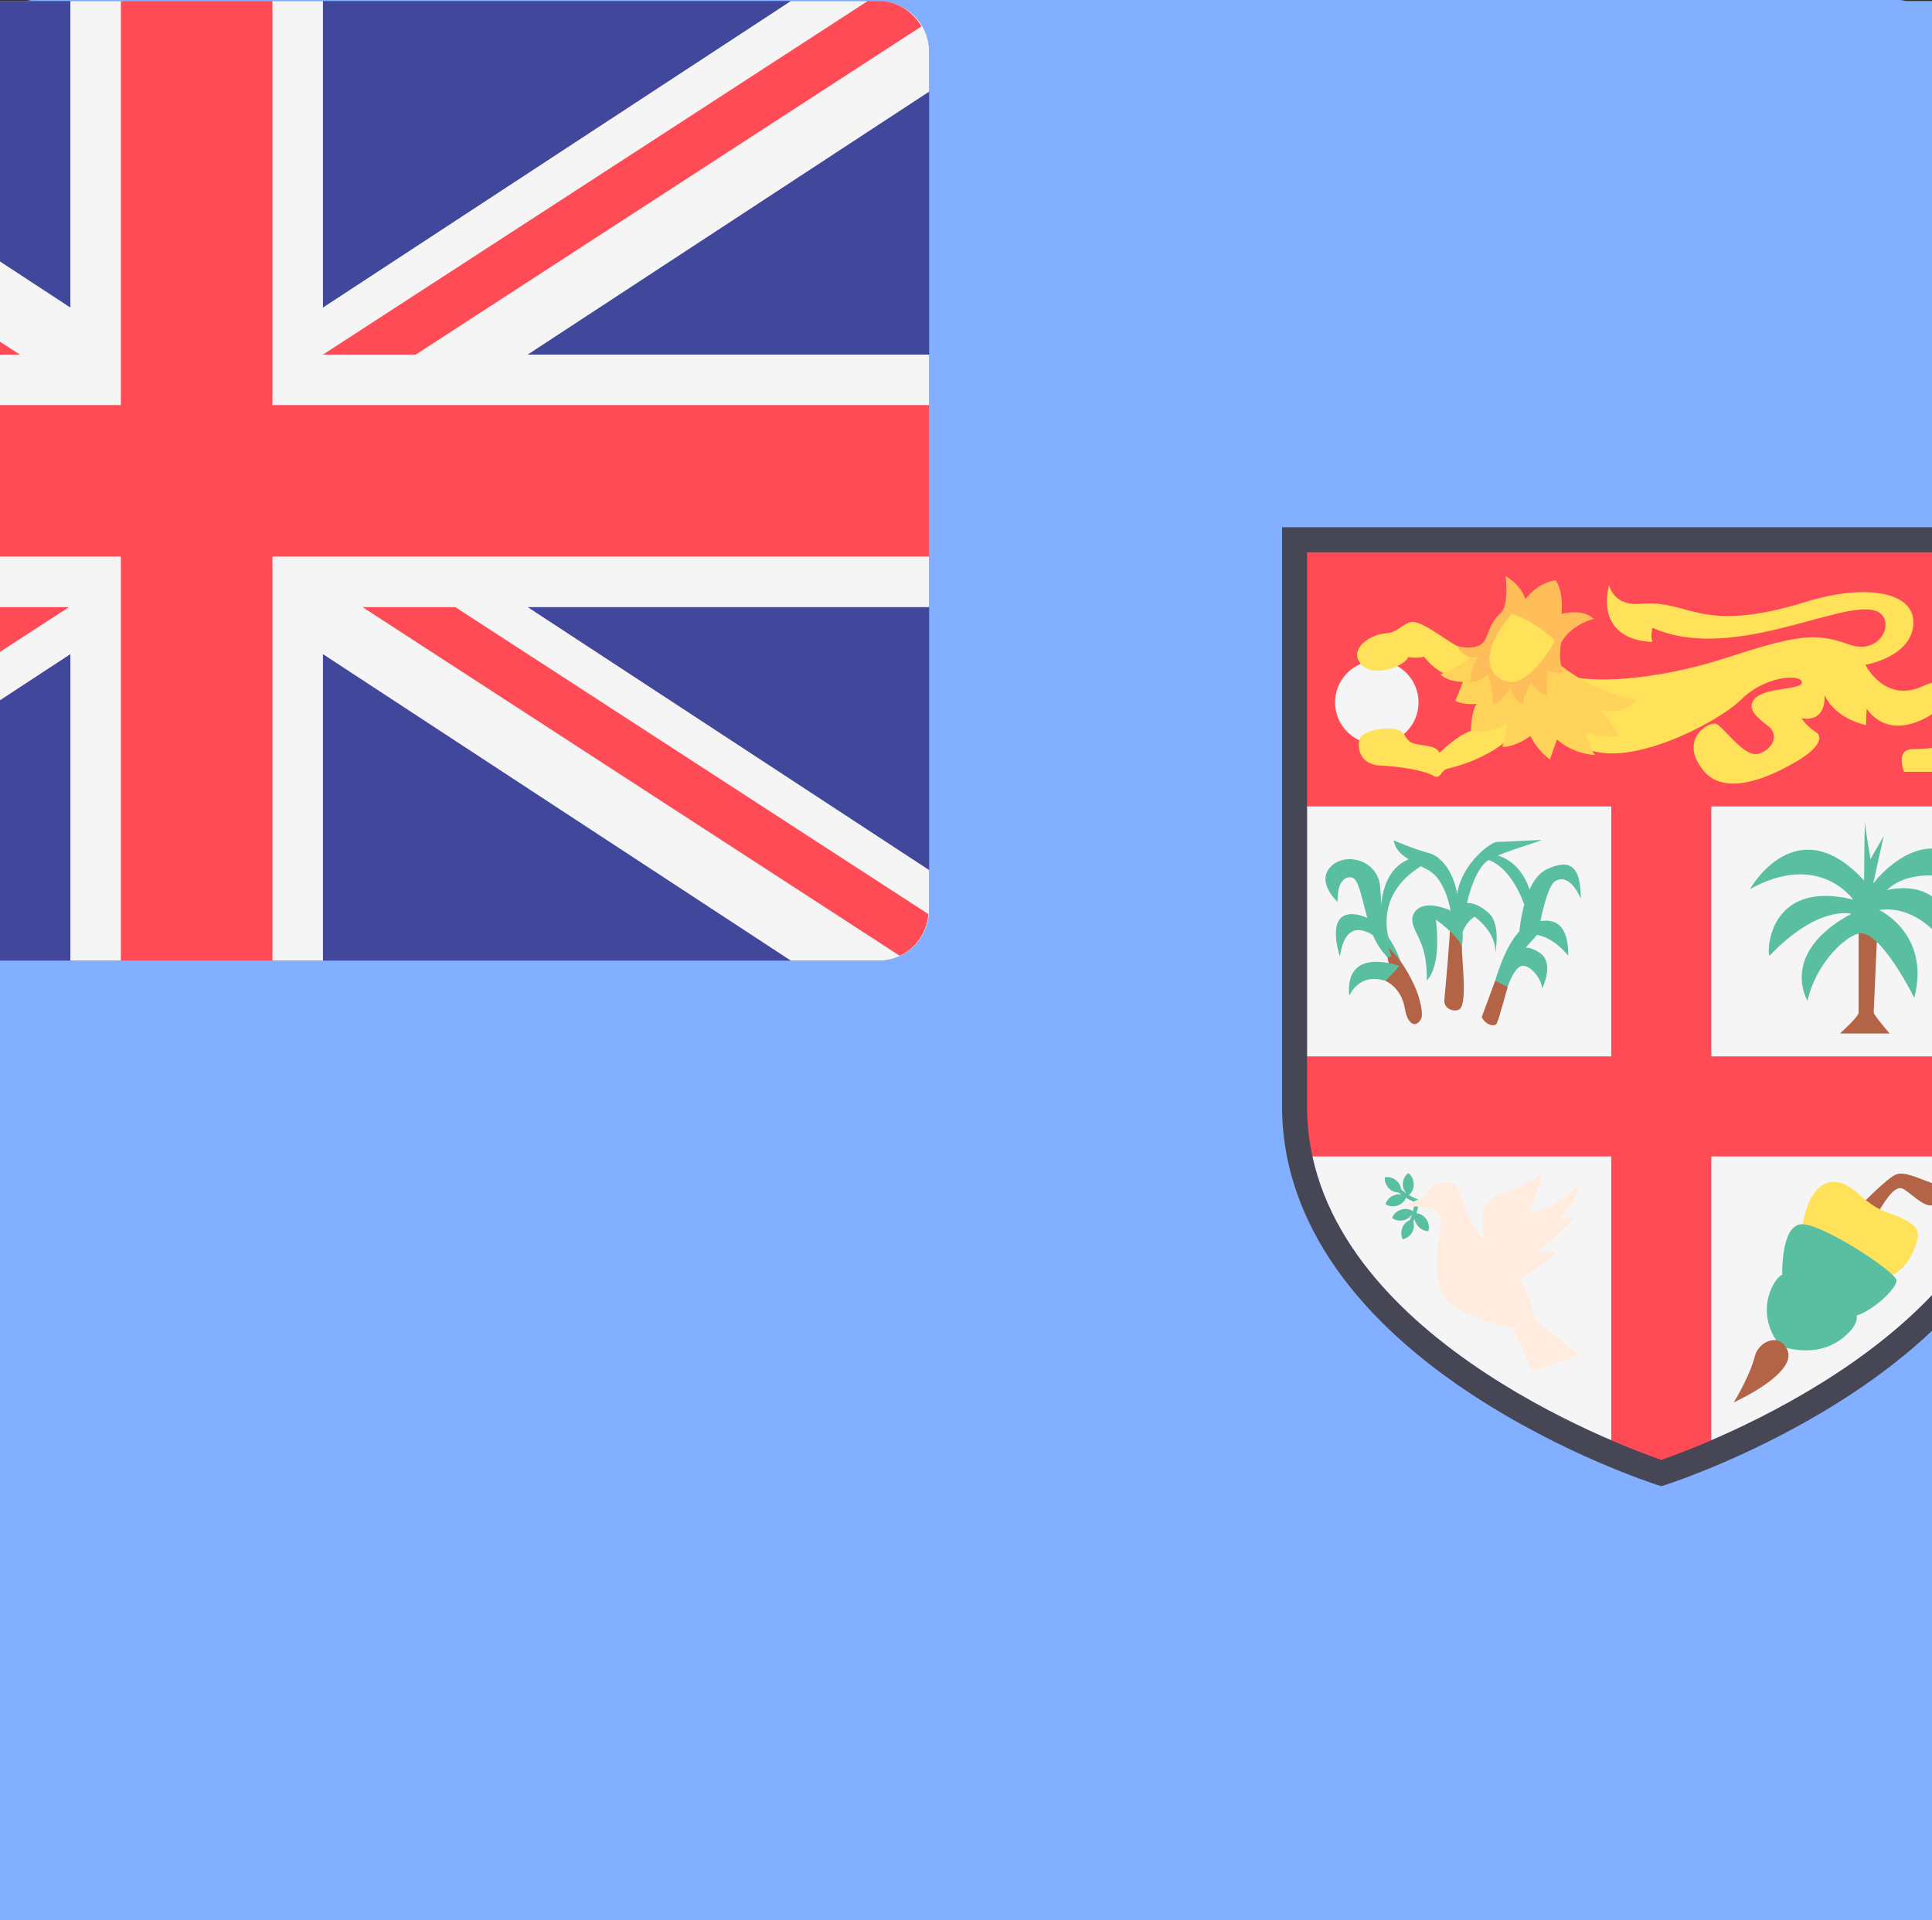 <svg width="512" height="509" viewBox="0 0 512 509" fill="none" xmlns="http://www.w3.org/2000/svg">
<rect x="0" y="0" width="512" height="509" fill="#333333" stroke="none"/>
<g clip-path="url(#clip0_3_835)">
<path d="M503.171 509H8.828C6.487 509 4.241 507.588 2.586 505.076C0.93 502.564 0 499.157 0 495.605L0 13.395C0 9.843 0.93 6.436 2.586 3.924C4.241 1.412 6.487 0 8.828 0H503.172C505.513 0 507.759 1.412 509.414 3.924C511.07 6.436 512 9.843 512 13.395V495.605C511.999 499.157 511.069 502.564 509.413 505.076C507.758 507.588 505.512 509 503.171 509Z" fill="#82AFFF"/>
<path d="M247.172 254.725H8.828C6.487 254.725 4.241 253.795 2.586 252.139C0.93 250.484 0 248.238 0 245.897L0 95.828C0 93.487 0.93 91.242 2.586 89.586C4.241 87.93 6.487 87 8.828 87H247.173C249.514 87 251.76 87.93 253.415 89.586C255.071 91.242 256.001 93.487 256.001 95.828V245.897C256 248.238 255.07 250.484 253.414 252.139C251.759 253.795 249.513 254.725 247.172 254.725Z" fill="#41479B"/>
<path d="M247.172 87.001H231.838L150.068 140.575V87.001H105.93V140.575L24.16 87.001H8.828C6.487 87.001 4.242 87.931 2.586 89.586C0.93 91.242 0 93.487 0 95.828L0 102.83L70.155 148.793H0V192.931H70.155L0 238.895V245.897C0 248.238 0.93 250.484 2.586 252.139C4.241 253.795 6.487 254.725 8.828 254.725H24.162L105.932 201.151V254.725H150.07V201.151L231.839 254.725H247.173C249.514 254.725 251.76 253.795 253.415 252.139C255.071 250.484 256.001 248.238 256.001 245.897V238.895L185.846 192.932H256V148.794H185.845L256 102.831V95.829C256 93.488 255.07 91.242 253.414 89.587C251.759 87.931 249.513 87.001 247.172 87.001Z" fill="#F5F5F5"/>
<path d="M256 157.622H141.241V87.001H114.759V157.622H0V184.104H114.759V254.725H141.241V184.104H256V157.622Z" fill="#FF4B55"/>
<path d="M97.103 148.794L4.207 88.493C1.735 90.057 0 92.686 0 95.828V96.286L80.889 148.794H97.103ZM166.283 148.794L254.657 91.428C253.121 88.829 250.411 87.001 247.172 87.001H245.263L150.069 148.794H166.283ZM89.474 192.932L1.269 250.188C2.79 252.85 5.542 254.725 8.828 254.725H10.493L105.689 192.932H89.474ZM255.86 246.59L173.194 192.932H156.98L250.854 253.867C253.666 252.562 255.595 249.827 255.86 246.59Z" fill="#FF4B55"/>
<path d="M322.034 183.342V280.2C322.034 319.481 377.212 339.669 383.936 341.982C390.653 339.669 445.838 319.448 445.838 280.2V183.342H322.034Z" fill="#F5F5F5"/>
<path d="M448.022 227.766V181.157H319.849V227.766H375.197V271.461H319.849V288.94H375.197V341.373L383.936 344.286L392.674 341.373V288.94H448.022V271.461H392.674V227.766H448.022Z" fill="#FF4B55"/>
<path d="M334.223 216.876C338.251 216.876 341.516 213.611 341.516 209.583C341.516 205.555 338.251 202.29 334.223 202.29C330.195 202.29 326.93 205.555 326.93 209.583C326.93 213.611 330.195 216.876 334.223 216.876Z" fill="#F5F5F5"/>
<path d="M348.231 199.724C345.897 198.441 341.696 194.998 340.005 195.582C338.313 196.166 337.935 197.362 335.568 197.544C333.262 197.722 329.62 199.972 331.138 202.466C333.111 205.712 339.287 203.188 339.695 201.67C339.695 201.67 341.212 201.913 342.487 201.609C342.487 201.609 345.024 205.149 348.174 204.916C351.324 204.682 352.783 200.774 352.084 200.774C351.385 200.774 348.231 199.724 348.231 199.724ZM357.916 215.184C357.391 216.146 353.394 219.564 346.714 221.135C345.227 221.485 345.489 223.235 344.001 222.36C342.514 221.485 338.4 220.784 334.724 220.61C331.048 220.435 330.683 217.029 331.311 215.797C332.108 214.232 337.976 213.278 339.026 215.203C340.076 217.129 340.863 216.727 343.476 217.284C345.095 217.63 345.139 218.422 345.139 218.422C345.139 218.422 348.115 215.446 350.653 214.571C353.191 213.696 355.379 211.77 355.816 211.77C356.254 211.77 358.529 212.382 358.529 212.382L357.916 215.184ZM367.63 204.857C371.481 206.257 382.858 205.819 395.022 201.881C407.186 197.943 410.688 197.243 416.639 199.43C422.59 201.617 425.166 194.705 421.258 193.536C415.12 191.699 396.134 202.73 382.387 196.54C382.387 196.54 381.982 198.205 382.419 198.992C382.419 198.992 372.443 199.342 374.805 189.016C374.805 189.016 375.485 192.786 380.202 192.353C389.123 191.534 390.398 197.815 409.287 191.991C419.774 188.758 427.922 190.345 427.994 195.447C428.081 201.59 419.613 203.018 419.613 203.018C419.613 203.018 422.909 209.757 429.561 206.781C436.213 203.805 436.562 208.939 437.146 210.691C437.73 212.442 438.838 214.134 440.296 214.308C440.296 214.308 441.346 217.458 440.938 217.867C440.53 218.275 437.788 221.718 435.046 221.718H426.353C426.353 221.718 424.777 217.808 427.812 217.751C430.845 217.693 434.522 217.46 434.055 215.825C433.588 214.192 431.196 213.433 431.254 211.624C431.254 211.624 424.194 216.758 419.819 210.69L419.702 213.549C419.702 213.549 414.392 212.557 412.468 208.298C412.468 208.298 412.993 213.083 408.443 212.382C408.443 212.382 409.377 213.782 410.952 214.774C412.528 215.766 410.893 217.924 407.86 219.733C404.827 221.542 395.491 226.793 391.232 221.425C386.973 216.058 392.166 212.965 393.449 213.315C394.732 213.665 398.408 219.324 400.917 218.566C403.426 217.808 404.651 215.24 402.55 213.666C400.449 212.092 398.877 210.602 400.201 209.012C402.022 206.827 408.735 207.482 408.501 206.024C408.268 204.565 402.025 204.974 397.941 209.057C393.857 213.141 376.12 222.535 369.06 216.584C362.001 210.633 367.63 204.857 367.63 204.857Z" fill="#FFE15A"/>
<path d="M365.355 202.232C365.355 202.232 370.693 207.483 379.708 209.146C379.708 209.146 378.045 211.684 373.232 210.984C373.232 210.984 375.158 212.647 376.471 215.447C376.471 215.447 373.408 216.147 370.694 214.659C370.694 214.659 371.044 216.934 372.357 218.773C372.357 218.773 368.769 218.773 365.705 216.06L364.48 219.56C364.48 219.56 362.38 218.16 361.067 215.446C361.067 215.446 358.616 217.372 356.167 217.372C356.167 217.372 357.042 214.747 357.042 213.258C357.042 213.258 353.542 215.358 350.653 214.571C350.653 214.571 350.74 210.895 351.703 209.845C351.703 209.845 349.428 210.108 347.94 209.32C347.94 209.32 348.815 207.307 349.253 205.994C349.253 205.994 346.802 206.081 345.315 204.681C345.315 204.681 350.041 202.843 351.092 201.093L365.355 202.232Z" fill="#FFD25A"/>
<path d="M356.749 187.529C357.799 188.113 359.491 189.396 360.192 191.554C360.192 191.554 362.118 188.753 365.443 188.228C365.443 188.228 366.902 189.861 366.493 194.12C366.493 194.12 370.169 193.07 372.153 194.995C372.153 194.995 368.243 195.87 366.435 199.137C366.435 199.137 365.733 202.475 366.959 204.459C366.959 204.459 365.594 204.641 364.218 204.039C364.218 204.039 363.518 207.365 364.218 208.415C364.218 208.415 362.292 208.181 361.242 206.14C361.242 206.14 359.666 208.532 359.783 209.991C359.783 209.991 357.683 208.766 357.566 206.958C357.566 206.958 356.107 209.7 354.533 209.934C354.533 209.934 354.358 206.083 353.658 204.624C353.658 204.624 352.316 206.083 350.566 206.024C350.566 206.024 350.566 203.048 352.025 201.648C352.025 201.648 349.574 202.406 348.232 199.722C348.232 199.722 352.257 200.888 353.249 198.439C354.241 195.988 354.532 195.23 355.933 193.888C357.333 192.547 356.749 187.529 356.749 187.529Z" fill="#FFBE5A"/>
<path d="M365.355 198.819C365.355 198.819 360.366 208.358 355.816 205.471C350.831 202.306 357.041 194.881 357.829 194.094C357.829 194.094 361.504 195.056 365.355 198.819Z" fill="#FFE15A"/>
<path d="M347.363 247.677C347.363 247.677 346.84 240.826 343.126 238.849C339.634 236.991 337.571 236.062 337.171 233.68C337.171 233.68 340.205 235.074 343.412 235.945C346.31 236.732 349.138 241.637 348.279 247.154L347.363 247.677Z" fill="#5ABEA0"/>
<path d="M335.639 253.31L336.111 254.181L336.454 256.054L335.767 258.275C335.767 258.275 338.496 259.36 339.117 263.066C339.543 265.609 340.663 266.159 341.35 265.636C342.037 265.113 342.453 264.495 341.736 261.715C340.82 258.166 338.343 254.79 338.343 254.79L336.411 251.828L335.639 253.31Z" fill="#B46446"/>
<path d="M338.345 254.791C335.855 251.568 329.068 244.86 327.781 254.006C327.781 254.006 325.121 246.3 330.1 246.601C335.854 246.951 338.345 254.791 338.345 254.791Z" fill="#5ABEA0"/>
<path d="M336.111 254.182C333.964 251.829 333.276 250.087 332.16 245.732C331.043 241.377 330.7 240.069 329.411 240.156C328.122 240.243 327.35 241.637 327.35 244.424C327.35 244.424 323.571 241.026 326.147 238.326C328.724 235.626 334.478 237.107 334.822 241.898C335.165 246.689 335.08 249.912 336.797 253.92L336.111 254.182Z" fill="#5ABEA0"/>
<path d="M336.713 252.091C336.713 252.091 332.161 242.073 344.959 236.671C344.959 236.671 333.621 233.622 334.996 249.738L336.713 252.091ZM338.174 255.663C338.174 255.663 328.554 252.004 329.413 260.89C329.413 260.89 331.045 256.708 335.769 258.277L338.174 255.663Z" fill="#5ABEA0"/>
<path d="M349.081 252.148C349.081 254.747 350.103 262.288 348.652 263.241C347.922 263.72 345.86 263.328 346.032 261.499C346.204 259.67 347.02 250.783 347.02 248.606C347.02 246.428 349.081 252.148 349.081 252.148Z" fill="#B46446"/>
<path d="M342.955 258.189C344.616 256.505 345.131 252.672 344.558 247.561C344.558 247.561 347.994 249.942 349.082 252.149C349.082 252.149 350.17 247.096 346.62 245.76C343.07 244.424 341.18 245.18 340.55 246.805C339.92 248.431 341.635 250.25 342.383 252.903C343.069 255.343 342.955 258.189 342.955 258.189Z" fill="#5ABEA0"/>
<path d="M348.853 250.813C348.853 250.813 349.426 248.142 351.315 247.038C351.315 247.038 355.209 249.768 354.922 253.427C354.922 253.427 355.953 248.433 353.834 246.458C351.715 244.484 349.31 243.961 348.108 245.703C346.905 247.444 348.853 250.813 348.853 250.813Z" fill="#5ABEA0"/>
<path d="M349.769 245.702C349.769 245.702 350.972 238.558 354.006 236.99C357.04 235.422 362.653 233.97 362.996 233.621C362.996 233.621 356.297 233.97 355.209 233.97C354.121 233.97 348.108 238.325 348.108 244.773C348.108 251.219 348.681 246.806 348.853 246.747C349.024 246.69 349.769 245.702 349.769 245.702Z" fill="#5ABEA0"/>
<path d="M352.561 264.592C353.248 266.03 354.88 266.377 355.224 265.637C355.567 264.897 357.113 259.234 357.113 259.234L354.923 258.189L352.561 264.592Z" fill="#B46446"/>
<path d="M365.401 240.824C368.092 239.256 369.868 243.903 369.868 243.903C369.868 238.432 368.15 236.702 363.855 238.792C362.562 239.422 361.615 240.741 360.919 242.271C358.745 236.024 353.95 236.12 353.95 236.12L352.862 236.875C356.788 237.63 359.037 242.335 359.988 244.901C359.574 246.451 359.284 248.032 359.121 249.629C356.548 252.296 354.923 258.188 354.923 258.188C354.923 258.188 356.77 259.277 357.113 259.233C357.113 259.233 358.316 255.531 359.819 255.618C361.322 255.705 363.083 258.101 363.126 259.626C363.126 259.626 365.359 255.096 362.697 253.354C361.697 252.7 360.897 252.451 360.251 252.439L362.225 250.218C365.446 250.828 367.679 253.877 367.679 253.877C367.744 248.433 365.34 247.37 362.805 247.826C363.258 245.634 364.255 241.492 365.401 240.824Z" fill="#5ABEA0"/>
<path d="M418.42 248.363V263.802C418.42 264.549 415.15 267.454 415.15 267.454H423.843C423.843 267.454 421.051 264.216 421.051 263.802C421.051 263.388 421.689 249.524 421.689 249.524L418.42 248.363Z" fill="#B46446"/>
<path d="M418.978 249.94C416.905 249.774 411.162 254.506 409.487 261.727C409.487 261.727 404.382 253.426 417.144 246.536C417.144 246.536 411.481 244.875 402.868 253.841C402.403 254.325 401.991 240.311 417.463 244.046C417.463 244.046 411.561 235.495 399.438 242.22C399.438 242.22 407.493 227.776 419.377 240.726C419.377 240.726 419.456 229.519 419.537 230.681C419.618 231.843 420.494 236.989 420.494 236.989L422.807 232.922L420.973 241.223C420.973 241.223 431.58 227.111 440.593 241.805C440.593 241.805 428.948 236.991 423.366 242.386C423.366 242.386 435.33 239.148 434.372 253.011C434.372 253.011 429.667 244.793 422.01 245.872C422.01 245.872 431.023 250.022 428.151 261.229C428.15 261.23 422.719 250.239 418.978 249.94ZM342.815 299.827C342.617 299.559 342.366 299.335 342.078 299.169C341.79 299.003 341.47 298.898 341.139 298.861C341.374 298.051 341.531 297.681 341.468 297.091C341.654 297.137 341.832 297.221 342.023 297.244L342.105 296.578C341.397 296.493 340.625 296.175 339.832 295.691C340.099 295.462 340.313 295.178 340.458 294.858C340.604 294.538 340.678 294.19 340.675 293.839C340.675 292.982 340.282 292.264 339.723 291.857C339.165 292.265 338.771 292.983 338.771 293.839C338.771 294.482 339.035 294.998 339.381 295.411C339.086 295.207 338.788 294.971 338.489 294.717C338.412 294.19 338.21 293.659 337.742 293.233C337.109 292.656 336.314 292.463 335.636 292.601C335.561 293.288 335.827 294.062 336.46 294.64C336.949 295.086 337.525 295.238 338.078 295.25C338.204 295.357 338.336 295.464 338.475 295.573C338.07 295.525 337.66 295.574 337.277 295.715C336.471 296.009 335.932 296.623 335.74 297.287C336.315 297.672 337.123 297.797 337.928 297.503C338.241 297.389 338.527 297.212 338.768 296.982C339.008 296.752 339.199 296.475 339.327 296.168C339.798 296.469 340.315 296.72 340.85 296.921L340.765 296.932C340.747 297.415 340.779 297.614 340.539 298.512C340.244 298.32 339.912 298.196 339.564 298.146C339.216 298.097 338.861 298.124 338.525 298.226C337.703 298.468 337.126 299.048 336.892 299.699C337.442 300.119 338.24 300.295 339.063 300.052C339.681 299.87 340.1 299.473 340.399 299.022C340.286 299.363 340.144 299.715 339.985 300.074C339.502 300.297 339.049 300.641 338.772 301.211C338.397 301.981 338.437 302.799 338.761 303.41C339.442 303.288 340.109 302.814 340.485 302.044C340.774 301.449 340.759 300.854 340.613 300.32C340.68 300.169 340.745 300.012 340.811 299.848C340.874 300.225 341.027 300.607 341.285 300.957C341.794 301.647 342.535 301.991 343.227 301.988C343.433 301.328 343.324 300.517 342.815 299.827Z" fill="#5ABEA0"/>
<path d="M338.874 297.676C341.785 297.676 345.593 297.565 345.48 300.475C345.369 303.386 342.121 313.241 349.623 316.264C357.125 319.287 358.021 318.839 358.021 318.839L361.38 326.565L369.554 323.654L361.715 317.383C361.715 317.383 361.043 313.128 359.14 310.216C359.14 310.216 363.955 307.752 365.635 305.625L362.276 305.401C362.276 305.401 366.643 302.602 368.658 299.467L366.307 299.691C366.307 299.691 368.994 297.003 369.666 293.868C369.666 293.868 365.299 298.235 360.82 298.795C360.82 298.795 362.723 293.868 363.171 291.965C363.171 291.965 359.812 294.092 357.461 294.988C355.11 295.884 351.414 295.995 353.094 303.61C353.094 303.61 351.078 301.931 349.847 298.347C348.616 294.764 348.168 293.42 346.488 293.42C343.745 293.42 342.681 295.884 342.681 295.884L338.874 297.676Z" fill="#FFECDE"/>
<path d="M421.519 299.116C422.526 297.773 424.541 293.576 426.304 294.667C428.067 295.758 430.418 298.444 431.844 297.185C433.27 295.926 433.355 294.331 431.172 293.576C428.989 292.821 426.555 291.561 425.045 292.065C423.534 292.568 418.918 297.354 418.918 297.354L421.519 299.116Z" fill="#B46446"/>
<path d="M408.509 302.725C408.425 300.794 409.728 292.412 414.973 293.491C417.827 294.079 419.231 297.104 422.948 298.527C426.893 300.038 429.412 300.961 428.656 303.563C427.9 306.165 426.473 309.271 423.199 310.027C419.925 310.784 408.509 302.725 408.509 302.725Z" fill="#FFE15A"/>
<path d="M405.067 309.636C403.948 309.86 399.807 315.904 404.732 322.06C404.732 322.06 410.776 324.522 415.589 320.717C420.402 316.912 416.82 315.009 416.82 315.009L405.067 309.636Z" fill="#5ABEA0"/>
<path d="M405.486 310.951C404.983 310.195 405.067 309.636 405.067 309.636C405.067 309.636 404.815 300.962 408.425 300.794C412.035 300.626 425.045 309.188 425.045 310.615C425.045 312.042 420.847 316.155 417.322 316.994C413.798 317.834 405.486 310.951 405.486 310.951Z" fill="#5ABEA0"/>
<path d="M396.589 331.937C396.589 331.937 408.055 326.786 405.9 322.595C404.345 319.572 400.85 321.509 400.297 323.818C399.606 326.699 397.365 330.714 396.589 331.937Z" fill="#B46446"/>
<path d="M383.936 346.579L383.273 346.368C382.608 346.155 366.779 341.057 350.69 330.452C329.085 316.214 317.664 298.835 317.664 280.2V178.972H450.207V280.2C450.207 298.836 438.786 316.214 417.181 330.452C401.093 341.057 385.264 346.155 384.598 346.368L383.936 346.579ZM322.034 183.342V280.2C322.034 319.481 377.212 339.669 383.936 341.982C390.653 339.669 445.838 319.448 445.838 280.2V183.342H322.034Z" fill="#464655"/>
<path d="M621.085 509H-128.612C-132.163 509 -135.568 507.589 -138.078 505.078C-140.589 502.568 -142 499.163 -142 495.612V13.663C-142 10.112 -140.589 6.707 -138.078 4.197C-135.568 1.686 -132.163 0.275 -128.612 0.275H621.087C624.638 0.275 628.043 1.686 630.553 4.197C633.064 6.707 634.475 10.112 634.475 13.663V495.612C634.474 499.163 633.063 502.568 630.552 505.078C628.041 507.589 624.636 509 621.085 509Z" fill="#82AFFF"/>
<path d="M232.849 254.638H-128.612C-132.163 254.638 -135.568 253.227 -138.078 250.716C-140.589 248.206 -142 244.801 -142 241.25V13.663C-142 10.112 -140.589 6.707 -138.078 4.197C-135.568 1.686 -132.163 0.275 -128.612 0.275H232.85C236.401 0.275 239.806 1.686 242.316 4.197C244.827 6.707 246.238 10.112 246.238 13.663V241.25C246.237 244.801 244.826 248.206 242.316 250.717C239.805 253.227 236.399 254.638 232.849 254.638Z" fill="#41479B"/>
<path d="M232.849 0.276H209.594L85.586 81.524V0.276H18.648V81.524L-105.36 0.276H-128.612C-132.162 0.276 -135.567 1.687 -138.078 4.197C-140.589 6.708 -142 10.113 -142 13.663V24.282L-35.606 93.987H-142V160.924H-35.606L-142 230.631V241.25C-142 244.801 -140.589 248.206 -138.078 250.716C-135.568 253.227 -132.163 254.638 -128.612 254.638H-105.357L18.651 173.391V254.638H85.589V173.391L209.595 254.638H232.85C236.401 254.638 239.806 253.227 242.316 250.716C244.827 248.206 246.238 244.801 246.238 241.25V230.631L139.845 160.926H246.237V93.989H139.843L246.237 24.283V13.665C246.237 10.114 244.826 6.708 242.315 4.198C239.805 1.687 236.399 0.276 232.849 0.276Z" fill="#F5F5F5"/>
<path d="M246.237 107.377H72.199V0.276H32.038V107.377H-142V147.538H32.038V254.638H72.199V147.538H246.237V107.377Z" fill="#FF4B55"/>
<path d="M5.262 93.989L-135.62 2.539C-139.369 4.911 -142 8.898 -142 13.663V14.357L-19.328 93.989H5.262ZM110.176 93.989L244.2 6.99C241.871 3.049 237.761 0.276 232.849 0.276H229.954L85.587 93.989H110.176ZM-6.308 160.926L-140.075 247.758C-137.769 251.795 -133.595 254.638 -128.612 254.638H-126.087L18.283 160.926H-6.308ZM246.024 242.301L120.657 160.926H96.068L238.433 253.337C242.697 251.358 245.623 247.21 246.024 242.301Z" fill="#FF4B55"/>
<path d="M346.38 146.382V293.272C346.38 352.844 430.061 383.46 440.258 386.968C450.445 383.46 534.135 352.794 534.135 293.272V146.382H346.38Z" fill="#F5F5F5"/>
<path d="M537.448 213.754V143.069H343.067V213.754H427.005V280.02H343.067V306.527H427.005V386.045L440.258 390.462L453.51 386.045V306.527H537.448V280.02H453.51V213.754H537.448Z" fill="#FF4B55"/>
<path d="M364.866 197.238C370.974 197.238 375.926 192.286 375.926 186.178C375.926 180.07 370.974 175.118 364.866 175.118C358.757 175.118 353.806 180.07 353.806 186.178C353.806 192.286 358.757 197.238 364.866 197.238Z" fill="#F5F5F5"/>
<path d="M386.11 171.227C382.57 169.281 376.199 164.059 373.635 164.945C371.069 165.831 370.495 167.644 366.906 167.92C363.408 168.19 357.885 171.603 360.187 175.385C363.179 180.308 372.546 176.48 373.164 174.178C373.164 174.178 375.465 174.546 377.399 174.085C377.399 174.085 381.246 179.454 386.023 179.1C390.8 178.746 393.013 172.819 391.953 172.819C390.893 172.819 386.11 171.227 386.11 171.227ZM400.797 194.672C400.001 196.131 393.94 201.315 383.809 203.697C381.554 204.228 381.951 206.882 379.695 205.555C377.44 204.228 371.2 203.165 365.626 202.901C360.051 202.636 359.497 197.47 360.45 195.602C361.658 193.229 370.557 191.782 372.15 194.701C373.742 197.622 374.936 197.012 378.898 197.857C381.354 198.382 381.42 199.583 381.42 199.583C381.42 199.583 385.934 195.07 389.783 193.743C393.632 192.416 396.95 189.495 397.613 189.495C398.277 189.495 401.727 190.423 401.727 190.423L400.797 194.672ZM415.529 179.011C421.369 181.134 438.623 180.47 457.071 174.498C475.518 168.526 480.829 167.464 489.854 170.781C498.879 174.097 502.785 163.615 496.859 161.842C487.55 159.056 458.757 175.785 437.909 166.398C437.909 166.398 437.295 168.923 437.957 170.116C437.957 170.116 422.828 170.647 426.41 154.987C426.41 154.987 427.442 160.705 434.595 160.048C448.124 158.806 450.058 168.331 478.704 159.499C494.608 154.596 506.965 157.003 507.074 164.74C507.206 174.056 494.364 176.222 494.364 176.222C494.364 176.222 499.363 186.442 509.451 181.929C519.539 177.416 520.068 185.202 520.954 187.859C521.839 190.514 523.52 193.08 525.731 193.344C525.731 193.344 527.323 198.121 526.704 198.741C526.086 199.36 521.927 204.582 517.769 204.582H504.586C504.586 204.582 502.195 198.652 506.798 198.565C511.398 198.477 516.974 198.124 516.266 195.644C515.558 193.168 511.93 192.017 512.018 189.273C512.018 189.273 501.311 197.059 494.676 187.857L494.499 192.193C494.499 192.193 486.446 190.688 483.528 184.229C483.528 184.229 484.324 191.486 477.424 190.423C477.424 190.423 478.841 192.546 481.229 194.051C483.619 195.555 481.14 198.828 476.54 201.571C471.94 204.315 457.782 212.278 451.323 204.137C444.864 195.998 452.739 191.307 454.685 191.838C456.631 192.369 462.206 200.951 466.011 199.801C469.816 198.652 471.673 194.757 468.487 192.37C465.301 189.983 462.917 187.724 464.925 185.312C467.686 181.999 477.867 182.992 477.512 180.781C477.159 178.568 467.691 179.188 461.497 185.38C455.304 191.574 428.405 205.821 417.698 196.796C406.993 187.771 415.529 179.011 415.529 179.011Z" fill="#FFE15A"/>
<path d="M412.079 175.03C412.079 175.03 420.174 182.993 433.846 185.515C433.846 185.515 431.324 189.364 424.025 188.302C424.025 188.302 426.946 190.824 428.937 195.071C428.937 195.071 424.292 196.132 420.176 193.876C420.176 193.876 420.707 197.326 422.698 200.115C422.698 200.115 417.256 200.115 412.61 196L410.752 201.308C410.752 201.308 407.567 199.185 405.576 195.069C405.576 195.069 401.859 197.99 398.145 197.99C398.145 197.99 399.472 194.009 399.472 191.751C399.472 191.751 394.164 194.936 389.783 193.742C389.783 193.742 389.915 188.167 391.375 186.575C391.375 186.575 387.925 186.974 385.668 185.779C385.668 185.779 386.995 182.726 387.659 180.735C387.659 180.735 383.942 180.867 381.687 178.744C381.687 178.744 388.854 175.956 390.448 173.302L412.079 175.03Z" fill="#FFD25A"/>
<path d="M399.028 152.732C400.62 153.618 403.186 155.563 404.249 158.836C404.249 158.836 407.17 154.588 412.212 153.792C412.212 153.792 414.425 156.269 413.805 162.728C413.805 162.728 419.38 161.135 422.389 164.054C422.389 164.054 416.459 165.381 413.717 170.336C413.717 170.336 412.652 175.398 414.512 178.407C414.512 178.407 412.441 178.683 410.355 177.77C410.355 177.77 409.293 182.814 410.355 184.407C410.355 184.407 407.434 184.052 405.841 180.956C405.841 180.956 403.451 184.584 403.629 186.797C403.629 186.797 400.444 184.939 400.267 182.197C400.267 182.197 398.054 186.355 395.667 186.71C395.667 186.71 395.401 180.87 394.34 178.657C394.34 178.657 392.305 180.87 389.651 180.781C389.651 180.781 389.651 176.267 391.863 174.144C391.863 174.144 388.146 175.294 386.111 171.223C386.111 171.223 392.215 172.992 393.72 169.277C395.224 165.56 395.665 164.411 397.79 162.376C399.913 160.342 399.028 152.732 399.028 152.732Z" fill="#FFBE5A"/>
<path d="M412.079 169.854C412.079 169.854 404.513 184.321 397.613 179.943C390.053 175.143 399.47 163.882 400.665 162.689C400.665 162.689 406.239 164.148 412.079 169.854Z" fill="#FFE15A"/>
<path d="M384.793 243.95C384.793 243.95 384 233.56 378.368 230.562C373.072 227.744 369.943 226.335 369.337 222.723C369.337 222.723 373.938 224.837 378.801 226.158C383.196 227.351 387.485 234.79 386.183 243.157L384.793 243.95Z" fill="#5ABEA0"/>
<path d="M367.013 252.492L367.729 253.813L368.249 256.654L367.207 260.022C367.207 260.022 371.346 261.668 372.288 267.288C372.934 271.144 374.632 271.979 375.674 271.185C376.716 270.392 377.347 269.455 376.26 265.239C374.871 259.857 371.114 254.737 371.114 254.737L368.184 250.245L367.013 252.492Z" fill="#B46446"/>
<path d="M371.117 254.739C367.341 249.851 357.048 239.678 355.096 253.548C355.096 253.548 351.062 241.862 358.613 242.318C367.339 242.849 371.117 254.739 371.117 254.739Z" fill="#5ABEA0"/>
<path d="M367.729 253.815C364.473 250.247 363.43 247.605 361.737 241C360.043 234.396 359.523 232.412 357.568 232.544C355.613 232.676 354.443 234.79 354.443 239.017C354.443 239.017 348.712 233.864 352.618 229.769C356.526 225.674 365.253 227.92 365.774 235.186C366.294 242.452 366.166 247.34 368.769 253.418L367.729 253.815Z" fill="#5ABEA0"/>
<path d="M368.642 250.644C368.642 250.644 361.739 235.451 381.148 227.259C381.148 227.259 363.953 222.635 366.038 247.075L368.642 250.644ZM370.858 256.061C370.858 256.061 356.269 250.512 357.571 263.988C357.571 263.988 360.046 257.646 367.211 260.025L370.858 256.061Z" fill="#5ABEA0"/>
<path d="M387.399 250.73C387.399 254.671 388.949 266.108 386.748 267.553C385.641 268.279 382.514 267.685 382.775 264.911C383.036 262.137 384.273 248.66 384.273 245.358C384.273 242.055 387.399 250.73 387.399 250.73Z" fill="#B46446"/>
<path d="M378.108 259.891C380.627 257.337 381.408 251.524 380.539 243.773C380.539 243.773 385.75 247.384 387.4 250.731C387.4 250.731 389.05 243.068 383.666 241.042C378.283 239.016 375.416 240.162 374.461 242.627C373.506 245.093 376.106 247.851 377.241 251.875C378.281 255.575 378.108 259.891 378.108 259.891Z" fill="#5ABEA0"/>
<path d="M387.053 248.705C387.053 248.705 387.922 244.655 390.787 242.98C390.787 242.98 396.692 247.121 396.257 252.67C396.257 252.67 397.82 245.096 394.607 242.101C391.393 239.107 387.746 238.314 385.923 240.956C384.099 243.596 387.053 248.705 387.053 248.705Z" fill="#5ABEA0"/>
<path d="M388.442 240.954C388.442 240.954 390.267 230.12 394.868 227.742C399.469 225.364 407.981 223.162 408.501 222.633C408.501 222.633 398.342 223.162 396.692 223.162C395.042 223.162 385.923 229.767 385.923 239.545C385.923 249.321 386.792 242.629 387.053 242.539C387.312 242.453 388.442 240.954 388.442 240.954Z" fill="#5ABEA0"/>
<path d="M392.676 269.602C393.718 271.783 396.193 272.309 396.715 271.187C397.235 270.065 399.58 261.476 399.58 261.476L396.258 259.892L392.676 269.602Z" fill="#B46446"/>
<path d="M412.149 233.557C416.23 231.179 418.923 238.226 418.923 238.226C418.923 229.929 416.318 227.306 409.804 230.475C407.843 231.431 406.407 233.431 405.352 235.751C402.055 226.277 394.783 226.423 394.783 226.423L393.133 227.568C399.087 228.713 402.498 235.848 403.94 239.74C403.312 242.091 402.872 244.489 402.625 246.91C398.723 250.955 396.258 259.89 396.258 259.89C396.258 259.89 399.059 261.542 399.58 261.475C399.58 261.475 401.404 255.861 403.683 255.993C405.963 256.125 408.633 259.758 408.699 262.071C408.699 262.071 412.085 255.201 408.048 252.559C406.532 251.567 405.318 251.19 404.339 251.172L407.332 247.803C412.217 248.728 415.604 253.352 415.604 253.352C415.702 245.096 412.056 243.484 408.212 244.176C408.899 240.851 410.411 234.57 412.149 233.557Z" fill="#5ABEA0"/>
<path d="M492.555 244.99V268.404C492.555 269.536 487.596 273.942 487.596 273.942H500.779C500.779 273.942 496.545 269.031 496.545 268.404C496.545 267.776 497.512 246.75 497.512 246.75L492.555 244.99Z" fill="#B46446"/>
<path d="M493.401 247.382C490.257 247.13 481.548 254.306 479.007 265.257C479.007 265.257 471.265 252.668 490.62 242.219C490.62 242.219 482.031 239.7 468.969 253.298C468.264 254.032 467.639 232.779 491.103 238.443C491.103 238.443 482.153 225.475 463.768 235.674C463.768 235.674 475.983 213.769 494.006 233.408C494.006 233.408 494.126 216.412 494.249 218.175C494.372 219.937 495.7 227.741 495.7 227.741L499.208 221.573L496.427 234.162C496.427 234.162 512.513 212.76 526.181 235.045C526.181 235.045 508.521 227.744 500.056 235.926C500.056 235.926 518.2 231.015 516.747 252.039C516.747 252.039 509.611 239.576 497.999 241.212C497.999 241.212 511.668 247.506 507.312 264.502C507.311 264.504 499.074 247.835 493.401 247.382ZM377.896 323.038C377.596 322.632 377.216 322.292 376.778 322.04C376.341 321.788 375.856 321.629 375.354 321.573C375.711 320.344 375.949 319.783 375.853 318.889C376.135 318.958 376.405 319.086 376.695 319.121L376.819 318.111C375.746 317.982 374.575 317.499 373.372 316.765C373.777 316.419 374.101 315.988 374.322 315.502C374.543 315.017 374.655 314.49 374.651 313.957C374.651 312.657 374.055 311.568 373.207 310.951C372.361 311.57 371.763 312.659 371.763 313.957C371.763 314.932 372.163 315.714 372.688 316.341C372.241 316.031 371.789 315.674 371.335 315.288C371.219 314.489 370.912 313.684 370.203 313.038C369.243 312.163 368.037 311.87 367.009 312.079C366.895 313.121 367.298 314.295 368.258 315.172C369 315.848 369.873 316.078 370.712 316.097C370.903 316.259 371.103 316.421 371.314 316.586C370.7 316.514 370.078 316.588 369.497 316.802C368.275 317.248 367.458 318.179 367.166 319.186C368.038 319.77 369.264 319.959 370.485 319.513C370.959 319.341 371.393 319.072 371.758 318.724C372.123 318.375 372.412 317.955 372.606 317.489C373.321 317.945 374.105 318.326 374.916 318.631L374.787 318.647C374.76 319.38 374.808 319.682 374.444 321.044C373.998 320.753 373.493 320.564 372.965 320.489C372.438 320.414 371.9 320.455 371.39 320.61C370.143 320.977 369.268 321.856 368.914 322.844C369.748 323.481 370.958 323.748 372.206 323.379C373.143 323.103 373.779 322.501 374.232 321.817C374.061 322.334 373.845 322.868 373.604 323.412C372.872 323.751 372.185 324.272 371.765 325.137C371.196 326.305 371.257 327.545 371.748 328.472C372.781 328.287 373.792 327.568 374.362 326.4C374.801 325.498 374.778 324.595 374.557 323.786C374.658 323.557 374.757 323.318 374.857 323.07C374.952 323.641 375.184 324.221 375.576 324.752C376.348 325.798 377.471 326.32 378.521 326.315C378.833 325.314 378.668 324.084 377.896 323.038Z" fill="#5ABEA0"/>
<path d="M371.919 319.775C376.334 319.775 382.109 319.607 381.938 324.02C381.769 328.435 376.844 343.38 388.221 347.965C399.598 352.549 400.957 351.87 400.957 351.87L406.051 363.587L418.447 359.172L406.559 349.662C406.559 349.662 405.54 343.209 402.654 338.793C402.654 338.793 409.956 335.056 412.504 331.83L407.41 331.491C407.41 331.491 414.032 327.246 417.088 322.491L413.523 322.831C413.523 322.831 417.598 318.755 418.617 314C418.617 314 411.994 320.623 405.202 321.472C405.202 321.472 408.088 314 408.767 311.114C408.767 311.114 403.673 314.34 400.107 315.699C396.542 317.058 390.937 317.226 393.485 328.774C393.485 328.774 390.427 326.228 388.56 320.793C386.694 315.359 386.014 313.321 383.466 313.321C379.306 313.321 377.693 317.058 377.693 317.058L371.919 319.775Z" fill="#FFECDE"/>
<path d="M497.255 321.959C498.782 319.923 501.837 313.558 504.511 315.212C507.185 316.867 510.75 320.94 512.913 319.031C515.075 317.122 515.204 314.703 511.894 313.558C508.583 312.413 504.892 310.502 502.602 311.266C500.31 312.029 493.31 319.287 493.31 319.287L497.255 321.959Z" fill="#B46446"/>
<path d="M477.524 327.433C477.397 324.504 479.373 311.792 487.327 313.429C491.655 314.32 493.785 318.908 499.422 321.066C505.404 323.358 509.225 324.757 508.078 328.703C506.932 332.649 504.768 337.36 499.802 338.506C494.837 339.654 477.524 327.433 477.524 327.433Z" fill="#FFE15A"/>
<path d="M472.304 337.913C470.607 338.253 464.327 347.419 471.796 356.754C471.796 356.754 480.962 360.488 488.261 354.718C495.561 348.947 490.128 346.061 490.128 346.061L472.304 337.913Z" fill="#5ABEA0"/>
<path d="M472.94 339.907C472.177 338.761 472.304 337.913 472.304 337.913C472.304 337.913 471.922 324.758 477.397 324.504C482.872 324.249 502.602 337.234 502.602 339.398C502.602 341.562 496.236 347.799 490.89 349.072C485.545 350.346 472.94 339.907 472.94 339.907Z" fill="#5ABEA0"/>
<path d="M459.447 371.734C459.447 371.734 476.836 363.922 473.568 357.566C471.209 352.982 465.909 355.919 465.07 359.421C464.022 363.79 460.624 369.879 459.447 371.734Z" fill="#B46446"/>
<path d="M440.258 393.94L439.253 393.62C438.244 393.297 414.239 385.565 389.839 369.482C357.074 347.89 339.753 321.534 339.753 293.273V139.755H540.761V293.273C540.761 321.535 523.441 347.89 490.676 369.482C466.278 385.565 442.272 393.297 441.262 393.62L440.258 393.94ZM346.381 146.383V293.273C346.381 352.844 430.061 383.46 440.258 386.968C450.445 383.46 534.136 352.794 534.136 293.273V146.383H346.381Z" fill="#464655"/>
</g>
<defs>
<clipPath id="clip0_3_835">
<rect width="512" height="509" fill="white"/>
</clipPath>
</defs>
</svg>
